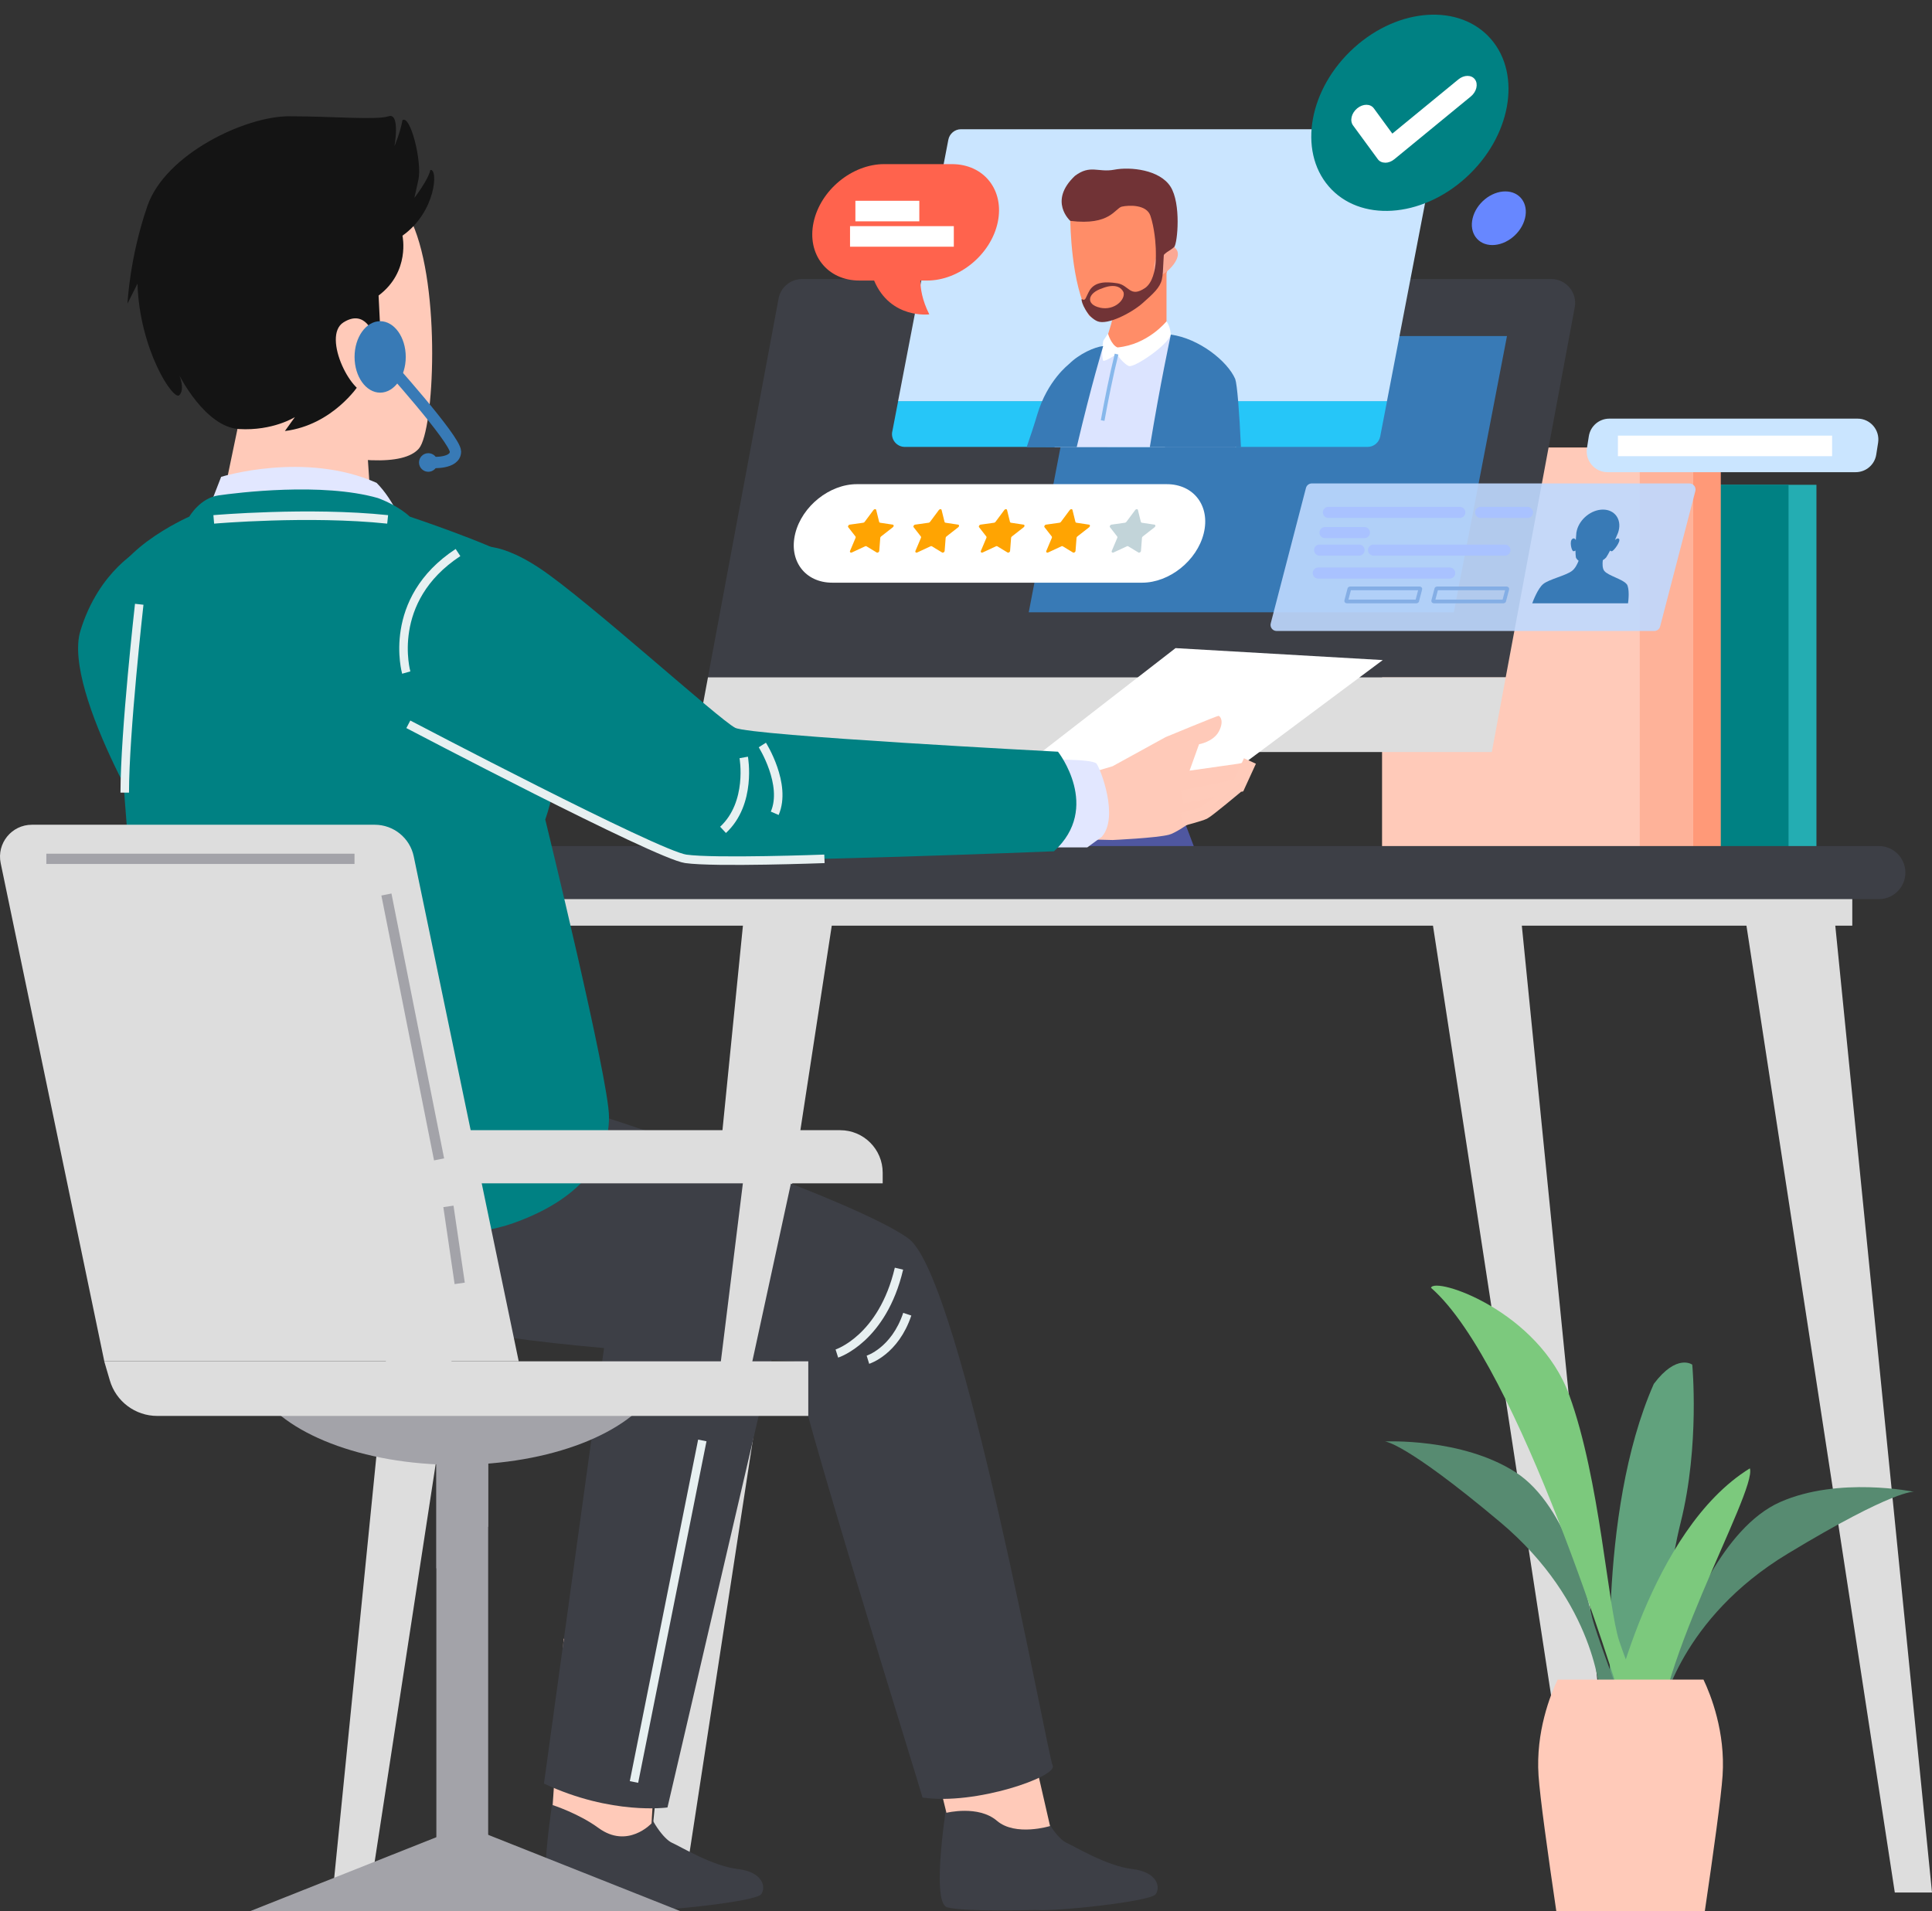 <svg width="188" height="186" viewBox="0 0 188 186" fill="none" xmlns="http://www.w3.org/2000/svg">
<rect x="0" y="0" width="188" height="186" fill="#333333" stroke="none"/>
<g clip-path="url(#clip0_1009_7991)">
<path d="M176.755 47.178H150.388V82.849H176.755V47.178Z" fill="#24ADB2"/>
<path d="M174.04 47.178H147.673V82.849H174.04V47.178Z" fill="#008183"/>
<path d="M167.447 43.558H141.08V82.843H167.447V43.558Z" fill="#FF9978"/>
<path d="M164.732 43.558H134.486V82.843H164.732V43.558Z" fill="#FFCAB9"/>
<path d="M164.737 43.558H159.564V82.843H164.737V43.558Z" fill="#FEB299"/>
<path d="M13.768 53.381C13.768 53.381 9.632 55.449 7.822 61.394C6.012 67.339 15.836 83.364 15.836 82.591C15.836 81.818 25.66 77.419 25.66 77.419L20.751 59.326L13.774 53.381H13.768Z" fill="#008183"/>
<path d="M117.076 84.757L111.618 70.322H97.96L103.423 84.757" fill="#4F57A0"/>
<path d="M67.534 73.186H145.166L146.521 65.902H68.894" fill="#DDDDDD"/>
<path d="M75.762 29.057L68.889 65.902H146.521L153.235 29.907C153.503 28.476 152.401 27.154 150.947 27.154H78.049C76.93 27.154 75.965 27.955 75.762 29.052V29.057Z" fill="#3D3F46"/>
<path d="M114.005 79.553L134.553 64.235L114.389 63.072L95.389 77.803L114.005 79.553Z" fill="white"/>
<path d="M108.252 74.573L113.424 71.732C113.424 71.732 118.416 69.664 118.564 69.664C118.712 69.664 119.145 70.147 118.613 71.167C118.081 72.187 116.677 72.428 116.677 72.428L115.755 74.995L120.538 74.315L121.635 74.057C121.635 74.057 120.862 75.993 120.538 76.448C120.215 76.898 118.405 78.066 118.405 78.066C118.405 78.066 114.982 80.907 113.753 81.231C112.525 81.554 108.263 81.746 108.263 81.746L105.547 81.68L103.03 82.196C103.03 82.196 101.735 79.805 101.933 76.443L108.268 74.567L108.252 74.573Z" fill="#FFCAB9"/>
<path d="M138.886 86.463L153.877 184.168H157.497L147.673 85.947L138.886 86.463Z" fill="#DDDDDD"/>
<path d="M169.389 86.463L184.38 184.168H188L178.176 85.947L169.389 86.463Z" fill="#DDDDDD"/>
<path d="M81.493 86.463L66.502 184.168H62.882L72.706 85.947L81.493 86.463Z" fill="#DDDDDD"/>
<path d="M50.99 86.463L35.999 184.168H32.379L42.203 85.947L50.99 86.463Z" fill="#DDDDDD"/>
<path d="M180.243 85.432H45.302V90.082H180.243V85.432Z" fill="#DDDDDD"/>
<path d="M182.827 87.499H49.438C48.012 87.499 46.855 86.342 46.855 84.916C46.855 83.49 48.012 82.333 49.438 82.333H182.827C184.253 82.333 185.411 83.49 185.411 84.916C185.411 86.342 184.253 87.499 182.827 87.499Z" fill="#3D3F46"/>
<path d="M53.909 174.346C53.909 174.346 54.759 172.268 58.303 172.64C61.846 173.008 62.285 173.666 62.779 175.405C63.272 177.143 64.583 178.981 65.412 179.342C66.24 179.704 69.317 181.591 71.774 181.882C74.232 182.167 74.572 183.642 74.067 184.344C73.557 185.046 64.386 186.039 62.34 185.869C62.34 185.869 55.434 186.072 53.783 185.611C52.132 185.151 53.81 175.032 53.909 174.346Z" fill="#3D3F46"/>
<path d="M54.846 159.462L53.782 175.663C53.782 175.663 56.305 176.474 58.231 177.884C61.072 179.968 63.398 177.445 63.398 177.445L64.04 167.249L54.846 159.456V159.462Z" fill="#FFCAB9"/>
<path d="M75.422 130.921L64.951 175.893C64.951 175.893 59.52 176.667 52.933 173.568C52.933 173.568 58.747 131.31 59.136 128.595C59.526 125.881 74.649 128.595 75.422 130.921Z" fill="#3D3F46"/>
<path d="M32.983 14.568C32.983 14.568 37.283 15.368 40.108 21.697C42.933 28.026 42.253 41.919 40.766 43.646C39.28 45.374 34.387 45.078 27.519 43.306C20.262 41.436 17.372 34.208 15.775 29.425C12.726 20.261 20.197 10.125 32.988 14.568H32.983Z" fill="#FFCAB9"/>
<path d="M21.047 51.609L23.521 39.769C23.521 39.769 29.884 37.443 34.228 41.502L35.703 43.306L36.208 50.875C36.208 50.875 29.538 52.673 21.047 51.609Z" fill="#FFCAB9"/>
<path d="M20.909 124.427C20.909 124.427 34.765 128.48 51.193 127.92C67.627 127.361 69.799 122.705 70.309 118.262C70.819 113.82 58.039 111.121 52.482 109.657C46.92 108.198 27.914 102.73 22.774 108.275C17.635 113.82 16.439 120.637 20.909 124.427Z" fill="#201360"/>
<path d="M92.294 174.346C92.294 174.346 93.144 172.268 96.687 172.64C100.231 173.008 100.67 173.666 101.163 175.405C101.657 177.143 102.968 178.981 103.796 179.342C104.63 179.71 107.702 181.591 110.159 181.882C112.616 182.167 112.957 183.642 112.452 184.344C111.942 185.046 102.771 186.039 100.725 185.869C100.725 185.869 93.819 186.072 92.168 185.611C90.517 185.151 92.195 175.032 92.294 174.346Z" fill="#3D3F46"/>
<path d="M88.219 160.646L92.097 176.414C92.097 176.414 95.201 175.641 97.006 177.188C98.816 178.74 102.179 177.703 102.179 177.703L99.337 165.297L88.224 160.646H88.219Z" fill="#FFCAB9"/>
<path d="M56.162 107.919C56.936 107.919 83.303 116.705 88.476 120.583C93.648 124.718 101.92 170.793 102.435 171.824C102.951 172.86 94.937 175.701 89.77 174.928C89.512 173.891 77.363 135.062 77.363 132.473C77.363 132.473 56.683 131.436 47.891 129.89C39.103 128.338 33.157 128.08 29.537 118.515C25.917 108.95 47.117 108.177 47.117 108.177L56.162 107.919Z" fill="#3D3F46"/>
<path d="M101.273 73.932C101.273 73.932 106.314 73.8 106.704 74.321C107.093 74.837 108.903 79.493 107.219 81.429L105.799 82.466H101.405L101.273 73.937V73.932Z" fill="#E2E7FF"/>
<path d="M20.164 49.893L21.519 46.404C21.519 46.404 29.664 43.882 36.642 46.986C38.386 48.73 39.357 51.445 39.357 51.445L20.164 49.893Z" fill="#E2E7FF"/>
<path d="M18.419 50.277C18.419 50.277 19.456 48.468 21.261 48.21C23.071 47.952 31.343 46.916 36.773 48.468C38.841 49.241 39.878 50.277 39.878 50.277C39.878 50.277 47.634 52.861 50.217 54.413C52.801 55.965 53.58 67.855 54.095 71.733C54.611 75.61 53.059 79.745 53.059 79.745C53.059 79.745 59.262 105.078 59.262 108.692C59.262 112.307 57.194 116.447 49.954 119.031C42.714 121.614 23.071 120.583 16.346 116.447C14.278 112.312 11.174 63.204 10.658 58.548C10.142 53.897 18.414 50.277 18.414 50.277H18.419Z" fill="#008183"/>
<path d="M45.95 53.382C45.95 53.382 47.886 52.219 52.543 55.318C57.194 58.422 69.992 70.049 71.544 70.828C73.096 71.601 102.952 73.153 102.952 73.153C102.952 73.153 107.22 78.583 102.563 82.844C102.563 82.844 73.738 84.007 68.313 83.618C62.883 83.228 44.787 72.764 44.787 72.764C44.787 72.764 37.42 61.91 45.95 53.376V53.382Z" fill="#008183"/>
<path d="M39.734 70.486C39.734 70.486 63.908 83.177 66.727 83.578C69.546 83.978 80.226 83.578 80.226 83.578" stroke="#E7F0F1" stroke-width="0.83" stroke-miterlimit="10"/>
<path d="M72.371 73.711C72.371 73.711 73.178 78.142 70.358 80.758" stroke="#E7F0F1" stroke-width="0.83" stroke-miterlimit="10"/>
<path d="M74.182 72.499C74.182 72.499 76.601 76.327 75.388 79.146" stroke="#E7F0F1" stroke-width="0.83" stroke-miterlimit="10"/>
<path d="M39.532 65.451C39.532 65.451 37.519 58.404 44.567 53.77" stroke="#E7F0F1" stroke-width="0.83" stroke-miterlimit="10"/>
<path d="M13.548 58.805C13.548 58.805 12.139 71.293 12.139 77.134" stroke="#E7F0F1" stroke-width="0.83" stroke-miterlimit="10"/>
<path d="M20.8 50.545C20.8 50.545 30.064 49.739 37.722 50.545" stroke="#E7F0F1" stroke-width="0.83" stroke-miterlimit="10"/>
<path d="M81.434 131.721C81.434 131.721 85.866 130.311 87.478 123.461" stroke="#E7F0F1" stroke-width="0.83" stroke-miterlimit="10"/>
<path d="M84.456 132.323C84.456 132.323 87.073 131.517 88.285 127.892" stroke="#E7F0F1" stroke-width="0.83" stroke-miterlimit="10"/>
<path d="M68.341 140.178L61.692 173.414" stroke="#E7F0F1" stroke-width="0.83" stroke-miterlimit="10"/>
<path d="M39.165 22.948C39.165 22.948 39.938 26.436 36.839 28.761L37.031 32.639C37.031 32.639 38.194 36.127 37.421 36.516C36.647 36.906 36.45 36.324 36.45 36.324C36.45 36.324 33.932 32.255 33.153 32.057C32.38 31.865 34.898 37.487 34.898 37.487C34.898 37.487 32.38 41.364 27.723 41.946L28.694 40.591C28.694 40.591 26.56 41.946 23.263 41.754C19.967 41.562 17.449 36.522 17.449 36.522C17.449 36.522 18.03 37.876 17.449 38.458C16.868 39.039 13.571 33.999 13.379 27.604L12.408 29.54C12.408 29.54 12.6 25.081 14.345 20.041C16.089 15.001 23.845 11.315 28.112 11.315C32.38 11.315 36.642 11.705 37.805 11.315C38.968 10.926 38.386 14.222 38.386 14.222C38.386 14.222 38.968 12.867 39.16 11.699C39.933 11.118 41.096 15.769 40.712 17.513L40.322 19.257C40.322 19.257 41.677 17.513 41.875 16.542C42.648 16.35 42.456 20.611 39.16 22.937L39.165 22.948Z" fill="#141414"/>
<path d="M36.35 32.605C36.35 32.605 35.566 30.011 33.416 31.377C31.266 32.742 34.321 38.852 36.12 38.325C37.919 37.799 36.822 33.592 36.35 32.605Z" fill="#FFCAB9"/>
<path d="M115.036 77.545L120.532 76.448L121.629 74.057" stroke="#FFCBBA" stroke-width="1.28" stroke-miterlimit="10"/>
<path d="M120.335 76.58C120.335 76.58 117.554 78.906 117.17 79.097C116.78 79.289 115.036 79.745 115.036 79.745" stroke="#FFCBBA" stroke-width="1.28" stroke-miterlimit="10"/>
<path d="M141.469 59.583H100.105L105.278 32.704H146.642L141.469 59.583Z" fill="#387AB6"/>
<path d="M86.821 42.006C86.672 42.774 87.265 43.492 88.049 43.492H133.077C133.675 43.492 134.191 43.064 134.306 42.477L134.97 39.033H87.397L86.826 42.006H86.821Z" fill="#26C6F8"/>
<path d="M138.54 12.576H93.512C92.914 12.576 92.399 13.004 92.283 13.591L87.391 39.039H134.964L139.769 14.062C139.917 13.295 139.325 12.576 138.54 12.576Z" fill="#CAE5FF"/>
<path d="M107.752 43.514C108.344 41.88 108.712 40.712 108.712 40.712C108.712 40.712 110.072 33.615 104.022 35.435C104.022 35.435 101.921 37.01 100.934 40.344C100.626 41.381 100.259 42.483 99.902 43.52H107.752V43.514Z" fill="#387AB6"/>
<path d="M120.285 43.514C120.175 40.015 119.956 37.207 119.577 36.45C118.464 34.415 113.928 32.562 113.928 32.562L107.724 33.488C107.724 33.488 105.129 34.229 104.296 36.083C104.016 36.702 103.336 39.73 102.617 43.514H120.285Z" fill="#DCE4FF"/>
<path d="M108.783 28.361C108.783 28.361 108.41 31.136 107.581 33.16C107.581 33.16 107.356 34.733 110.659 34.059C113.961 33.384 113.511 31.733 113.511 31.733V25.207L108.788 28.355L108.783 28.361Z" fill="#FF8D68"/>
<path d="M104.153 21.499C104.153 21.499 104.191 27.702 105.968 30.691C107.186 31.947 111.327 29.972 113.072 27.307C114.816 24.641 114.783 20.627 113.401 18.395C112.019 16.162 107.477 16.831 106.144 17.605C104.811 18.378 104.076 20.512 104.147 21.499H104.153Z" fill="#FF8D68"/>
<path d="M112.524 25.003C112.524 25.003 113.692 23.198 114.476 24.273C115.261 25.348 112.551 27.542 112.343 26.709C112.134 25.875 112.524 25.003 112.524 25.003Z" fill="#FBA894"/>
<path d="M104.154 21.499C104.154 21.499 101.976 19.585 104.604 17.111C106.101 15.987 106.853 16.81 108.427 16.514C110.001 16.212 112.853 16.514 113.901 18.165C114.949 19.815 114.576 23.638 114.274 24.011C113.972 24.384 113.073 24.609 113.073 25.283C113.073 25.958 112.925 26.484 112.7 26.484C112.475 26.484 112.475 25.36 112.475 24.532C112.475 23.704 112.327 22.13 111.948 21.006C111.575 19.881 109.847 19.958 109.173 20.106C108.498 20.254 108.048 21.982 104.148 21.494L104.154 21.499Z" fill="#713336"/>
<path opacity="0.53" d="M112.327 23.364C112.327 23.364 112.377 23.337 112.454 23.309V23.304L112.333 23.364H112.327Z" fill="#505E83"/>
<path d="M112.447 23.309C112.464 23.43 112.853 27.022 111.427 28.026C109.946 29.013 109.885 27.746 108.712 27.565C107.538 27.384 106.583 27.439 106.057 28.212C105.596 28.985 105.684 29.325 105.256 29.106C105.163 29.353 105.81 30.866 106.797 31.267C107.785 31.667 110.132 30.433 111.18 29.506C112.228 28.579 112.875 27.993 113.061 27.192C113.248 26.391 113.155 24.845 113.369 23.764C113.495 22.947 112.743 23.183 112.442 23.309H112.447ZM107.044 29.94C105.623 29.633 105.81 28.519 107.258 28.058C107.258 28.058 108.799 27.351 109.326 28.431C109.54 29.139 108.459 30.252 107.044 29.945V29.94Z" fill="#713336"/>
<path d="M113.511 31.267C113.511 31.267 111.706 33.537 108.744 33.811C108.141 33.581 107.817 32.468 107.817 32.468L107.356 33.164C107.356 33.164 107.126 34.552 107.356 35.111C107.636 35.155 108.651 34.464 108.651 34.464C108.651 34.464 109.347 35.435 109.852 35.621C110.362 35.808 113.604 33.63 113.928 32.566C113.928 32.566 113.906 31.804 113.511 31.272V31.267Z" fill="white"/>
<path d="M120.756 43.514C120.597 40.064 120.389 37.426 120.197 36.883C119.456 35.156 116.681 32.934 113.933 32.562C113.933 32.562 112.901 37.322 111.887 43.514H120.762H120.756Z" fill="#387AB6"/>
<path d="M104.773 43.514C106.227 37.338 107.351 33.675 107.351 33.675C106.517 33.768 105.036 34.415 104.016 35.435C103.462 36.543 102.606 39.719 101.718 43.514H104.773Z" fill="#387AB6"/>
<path d="M120.203 43.514C120.302 40.212 120.121 37.158 119.578 36.45C117.817 34.969 115.968 35.062 115.041 36.73C114.537 37.64 113.862 40.821 113.357 43.514H120.203Z" fill="#387AB6"/>
<path d="M108.651 34.459C108.124 36.598 107.691 38.759 107.296 40.925" stroke="#87B8EB" stroke-width="0.36" stroke-miterlimit="10"/>
<path d="M142.637 17.296C147.002 13.343 148.103 7.309 145.097 3.818C142.09 0.328 136.116 0.702 131.752 4.655C127.387 8.608 126.286 14.642 129.293 18.133C132.299 21.624 138.273 21.249 142.637 17.296Z" fill="#008183"/>
<path d="M148.397 21.237C148.046 22.683 146.62 23.848 145.215 23.848C143.811 23.848 142.95 22.677 143.301 21.237C143.652 19.791 145.078 18.627 146.482 18.627C147.887 18.627 148.748 19.797 148.397 21.237Z" fill="#6787FF"/>
<path d="M134.794 15.832C134.503 15.832 134.235 15.719 134.07 15.488L131.662 12.203C131.327 11.747 131.508 10.999 132.068 10.543C132.627 10.082 133.351 10.082 133.686 10.543L135.485 13.002L141.908 7.731C142.468 7.269 143.192 7.269 143.527 7.731C143.861 8.186 143.68 8.935 143.121 9.39L135.683 15.494C135.403 15.725 135.085 15.837 134.789 15.837L134.794 15.832Z" fill="white"/>
<path opacity="0.9" d="M160.974 61.404H124.223C123.839 61.404 123.554 61.037 123.653 60.664L127.081 47.485C127.147 47.227 127.382 47.046 127.651 47.046H164.402C164.786 47.046 165.071 47.413 164.973 47.786L161.544 60.965C161.479 61.223 161.243 61.404 160.974 61.404Z" fill="#BFD9FF"/>
<path d="M129.264 49.865H142.05" stroke="#A9C2FF" stroke-width="1.08" stroke-linecap="round" stroke-linejoin="round"/>
<path d="M128.276 55.767H141.068" stroke="#A9C2FF" stroke-width="1.08" stroke-linecap="round" stroke-linejoin="round"/>
<path d="M133.657 53.534H146.443" stroke="#A9C2FF" stroke-width="1.08" stroke-linecap="round" stroke-linejoin="round"/>
<path d="M128.935 51.828H132.769" stroke="#A9C2FF" stroke-width="1.08" stroke-linecap="round" stroke-linejoin="round"/>
<path d="M128.408 53.534H132.248" stroke="#A9C2FF" stroke-width="1.08" stroke-linecap="round" stroke-linejoin="round"/>
<path d="M144.079 49.865H148.637" stroke="#A9C2FF" stroke-width="1.08" stroke-linecap="round" stroke-linejoin="round"/>
<path d="M146.318 58.531H139.511C139.478 58.531 139.45 58.498 139.461 58.465L139.769 57.297C139.769 57.297 139.796 57.259 139.818 57.259H146.625C146.658 57.259 146.685 57.292 146.674 57.325L146.367 58.493C146.367 58.493 146.34 58.531 146.318 58.531Z" stroke="#84AEE5" stroke-width="0.36" stroke-miterlimit="10"/>
<path d="M137.854 58.531H131.047C131.014 58.531 130.987 58.498 130.998 58.465L131.305 57.297C131.305 57.297 131.332 57.259 131.354 57.259H138.161C138.194 57.259 138.222 57.292 138.211 57.325L137.903 58.493C137.903 58.493 137.876 58.531 137.854 58.531Z" stroke="#84AEE5" stroke-width="0.36" stroke-miterlimit="10"/>
<path d="M158.275 56.836C157.924 56.37 156.509 56.035 156.12 55.569C155.922 55.333 155.922 54.889 155.966 54.516C156.103 54.428 156.218 54.34 156.29 54.253C156.405 54.083 156.542 53.841 156.674 53.578C156.712 53.616 156.767 53.649 156.838 53.644C157.025 53.638 157.732 52.673 157.551 52.454C157.447 52.328 157.277 52.437 157.151 52.552C157.337 52.125 157.469 51.796 157.469 51.796H157.464C157.48 51.741 157.496 51.686 157.513 51.631C157.793 50.507 157.107 49.591 155.983 49.591C154.858 49.591 153.717 50.501 153.437 51.631C153.421 51.686 153.415 51.741 153.405 51.796H153.399C153.399 51.796 153.366 52.125 153.339 52.552C153.273 52.432 153.158 52.322 152.993 52.454C152.697 52.679 152.927 53.638 153.108 53.644C153.174 53.644 153.245 53.616 153.306 53.578C153.306 53.841 153.322 54.083 153.35 54.253C153.383 54.351 153.481 54.467 153.613 54.571C153.47 54.933 153.262 55.339 152.96 55.563C152.335 56.03 150.755 56.364 150.174 56.83C149.653 57.247 149.186 58.47 149.099 58.712H158.423C158.456 58.47 158.599 57.253 158.286 56.83L158.275 56.836Z" fill="#387AB6"/>
<path d="M111.142 56.704H80.984C78.335 56.704 76.728 54.56 77.386 51.911C78.044 49.262 80.726 47.117 83.376 47.117H113.533C116.183 47.117 117.79 49.262 117.132 51.911C116.473 54.56 113.791 56.704 111.142 56.704Z" fill="white"/>
<path d="M84.187 53.161L82.893 53.764C82.772 53.819 82.668 53.731 82.717 53.611L83.255 52.339C83.277 52.289 83.271 52.24 83.244 52.207L82.542 51.307C82.476 51.225 82.558 51.077 82.684 51.055L84.006 50.869C84.056 50.863 84.105 50.83 84.138 50.786L84.999 49.629C85.082 49.52 85.235 49.52 85.263 49.629L85.548 50.786C85.559 50.83 85.592 50.858 85.635 50.869L86.87 51.055C86.985 51.072 86.996 51.22 86.886 51.307L85.734 52.207C85.69 52.24 85.663 52.289 85.657 52.339L85.559 53.611C85.548 53.731 85.4 53.825 85.306 53.764L84.314 53.161C84.275 53.139 84.226 53.139 84.176 53.161H84.187Z" fill="#FFA402"/>
<path d="M90.551 53.161L89.256 53.764C89.135 53.819 89.031 53.731 89.081 53.611L89.618 52.339C89.64 52.289 89.635 52.24 89.607 52.207L88.905 51.307C88.839 51.225 88.921 51.077 89.048 51.055L90.37 50.869C90.419 50.863 90.468 50.83 90.501 50.786L91.362 49.629C91.445 49.52 91.598 49.52 91.626 49.629L91.911 50.786C91.922 50.83 91.955 50.858 91.999 50.869L93.233 51.055C93.348 51.072 93.359 51.22 93.249 51.307L92.097 52.207C92.054 52.24 92.026 52.289 92.021 52.339L91.922 53.611C91.911 53.731 91.763 53.825 91.67 53.764L90.677 53.161C90.638 53.139 90.589 53.139 90.54 53.161H90.551Z" fill="#FFA402"/>
<path d="M96.919 53.161L95.624 53.764C95.504 53.819 95.399 53.731 95.449 53.611L95.986 52.339C96.008 52.289 96.003 52.24 95.975 52.207L95.273 51.307C95.207 51.225 95.29 51.077 95.416 51.055L96.738 50.869C96.787 50.863 96.837 50.83 96.869 50.786L97.731 49.629C97.813 49.52 97.966 49.52 97.994 49.629L98.279 50.786C98.29 50.83 98.323 50.858 98.367 50.869L99.601 51.055C99.716 51.072 99.727 51.22 99.618 51.307L98.466 52.207C98.422 52.24 98.394 52.289 98.389 52.339L98.29 53.611C98.279 53.731 98.131 53.825 98.038 53.764L97.045 53.161C97.007 53.139 96.957 53.139 96.908 53.161H96.919Z" fill="#FFA402"/>
<path d="M103.287 53.161L101.992 53.764C101.872 53.819 101.768 53.731 101.817 53.611L102.354 52.339C102.376 52.289 102.371 52.24 102.344 52.207L101.641 51.307C101.576 51.225 101.658 51.077 101.784 51.055L103.106 50.869C103.155 50.863 103.205 50.83 103.238 50.786L104.099 49.629C104.181 49.52 104.335 49.52 104.362 49.629L104.647 50.786C104.658 50.83 104.691 50.858 104.735 50.869L105.969 51.055C106.084 51.072 106.095 51.22 105.986 51.307L104.834 52.207C104.79 52.24 104.762 52.289 104.757 52.339L104.658 53.611C104.647 53.731 104.499 53.825 104.406 53.764L103.413 53.161C103.375 53.139 103.325 53.139 103.276 53.161H103.287Z" fill="#FFA402"/>
<path d="M109.655 53.161L108.361 53.764C108.24 53.819 108.136 53.731 108.185 53.611L108.723 52.339C108.745 52.289 108.739 52.24 108.712 52.207L108.01 51.307C107.944 51.225 108.026 51.077 108.152 51.055L109.474 50.869C109.523 50.863 109.573 50.83 109.606 50.786L110.467 49.629C110.549 49.52 110.703 49.52 110.73 49.629L111.015 50.786C111.026 50.83 111.059 50.858 111.103 50.869L112.337 51.055C112.453 51.072 112.464 51.22 112.354 51.307L111.202 52.207C111.158 52.24 111.131 52.289 111.125 52.339L111.026 53.611C111.015 53.731 110.867 53.825 110.774 53.764L109.781 53.161C109.743 53.139 109.694 53.139 109.644 53.161H109.655Z" fill="#C2D4D9"/>
<path d="M36.992 38.211C38.368 38.211 39.483 36.654 39.483 34.734C39.483 32.814 38.368 31.257 36.992 31.257C35.617 31.257 34.502 32.814 34.502 34.734C34.502 36.654 35.617 38.211 36.992 38.211Z" fill="#387AB6"/>
<path d="M37.37 35.035C37.37 35.035 44.32 42.741 44.32 43.947C44.32 45.154 42.054 45.006 42.054 45.006" stroke="#387AB6" stroke-width="1.1" stroke-miterlimit="10"/>
<path d="M42.583 45.007C42.583 45.506 42.177 45.911 41.678 45.911C41.178 45.911 40.773 45.506 40.773 45.007C40.773 44.507 41.178 44.102 41.678 44.102C42.177 44.102 42.583 44.507 42.583 45.007Z" fill="#387AB6"/>
<path d="M25.013 135.187C27.481 139.442 35.226 142.552 44.403 142.552C53.58 142.552 61.325 139.442 63.793 135.187H25.013Z" fill="#A3A3A9"/>
<path d="M77.358 113.348L72.706 134.797H69.859L72.448 113.863L77.358 113.348Z" fill="#DDDDDD"/>
<path d="M44.238 109.985H81.757C84.039 109.985 85.893 111.839 85.893 114.121V115.157H44.238V109.985Z" fill="#DDDDDD"/>
<path d="M10.148 132.472L0.066 83.995C-0.334 82.07 1.136 80.26 3.105 80.26H36.466C38.303 80.26 39.889 81.549 40.262 83.347L50.475 132.472" fill="#DDDDDD"/>
<path d="M78.658 137.792H15.304C13.165 137.792 11.284 136.382 10.686 134.331L10.143 132.478H78.653V137.797L78.658 137.792Z" fill="#DDDDDD"/>
<path d="M47.503 140.227H42.462V185.199H47.503V140.227Z" fill="#A3A3A9"/>
<path d="M47.503 148.563L42.462 152.632V140.227H47.503V148.563Z" fill="#A3A3A9"/>
<path d="M47.349 178.497H45.506H45.045H43.196L24.3 186H66.245L47.349 178.497Z" fill="#A3A3A9"/>
<path d="M4.51 83.578H34.497" stroke="#A3A3A9" stroke-miterlimit="10"/>
<path d="M37.602 87.05L42.726 112.827" stroke="#A3A3A9" stroke-miterlimit="10"/>
<path d="M43.636 117.4L44.733 124.892" stroke="#A3A3A9" stroke-miterlimit="10"/>
<path d="M180.573 45.95H156.427C155.182 45.95 154.233 44.836 154.425 43.608L154.606 42.45C154.76 41.463 155.61 40.739 156.608 40.739H180.754C181.999 40.739 182.948 41.853 182.756 43.081L182.575 44.238C182.422 45.225 181.571 45.95 180.573 45.95Z" fill="#CAE5FF"/>
<path d="M157.436 43.394H178.279" stroke="white" stroke-width="2" stroke-miterlimit="10"/>
<path d="M92.623 15.971H86.04C82.908 15.971 79.831 18.51 79.167 21.636C78.504 24.768 80.5 27.302 83.632 27.302H85.058C86.655 31.08 90.428 30.592 90.428 30.592C89.715 29.172 89.562 28.037 89.567 27.302H90.215C93.347 27.302 96.424 24.762 97.088 21.636C97.751 18.505 95.755 15.971 92.623 15.971Z" fill="#FF634D"/>
<path d="M83.237 20.539H89.457" stroke="white" stroke-width="2" stroke-miterlimit="10"/>
<path d="M82.716 23.008H92.814" stroke="white" stroke-width="2" stroke-miterlimit="10"/>
<path d="M156.816 166.443C156.816 166.443 155.319 147.379 160.93 134.672C163.173 131.683 164.671 132.802 164.671 132.802C164.671 132.802 165.417 140.65 163.552 148.125C161.681 155.601 160.563 170.178 160.563 170.178L156.822 166.438L156.816 166.443Z" fill="#61A27D"/>
<path d="M155.698 164.946C155.698 164.946 155.325 155.973 145.978 148.125C136.631 140.277 134.761 140.277 134.761 140.277C134.761 140.277 142.237 139.904 147.47 143.266C152.703 146.628 154.573 155.973 154.946 157.471C155.319 158.968 157.563 164.946 157.563 164.946H155.692H155.698Z" fill="#578B71"/>
<path d="M161.76 166.323C161.76 166.323 163.509 157.515 173.953 151.202C184.397 144.884 186.246 145.175 186.246 145.175C186.246 145.175 178.917 143.656 173.224 146.173C167.536 148.691 164.244 157.636 163.647 159.056C163.049 160.477 159.911 166.038 159.911 166.038L161.76 166.329V166.323Z" fill="#578B71"/>
<path d="M157.568 164.946C157.568 164.946 147.848 132.796 139.247 125.321C139.62 124.202 149.713 127.564 152.708 135.785C155.697 144.007 156.449 156.347 157.568 159.709C158.687 163.071 160.184 166.065 160.184 166.065" fill="#7CC97D"/>
<path d="M156.816 166.443C156.816 166.443 160.557 148.876 170.277 142.893C171.023 145.136 160.184 163.454 161.303 171.675C162.422 179.896 156.816 166.443 156.816 166.443Z" fill="#7CC97D"/>
<path d="M151.479 186.243H165.856C166.739 180.248 167.485 174.857 167.622 172.795C167.907 168.55 166.476 164.946 165.763 163.449H151.572C150.859 164.946 149.428 168.544 149.713 172.795C149.85 174.857 150.596 180.248 151.479 186.243Z" fill="#FFCAB9"/>
</g>
<defs>
<clipPath id="clip0_1009_7991">
<rect width="188" height="186" fill="white"/>
</clipPath>
</defs>
</svg>
